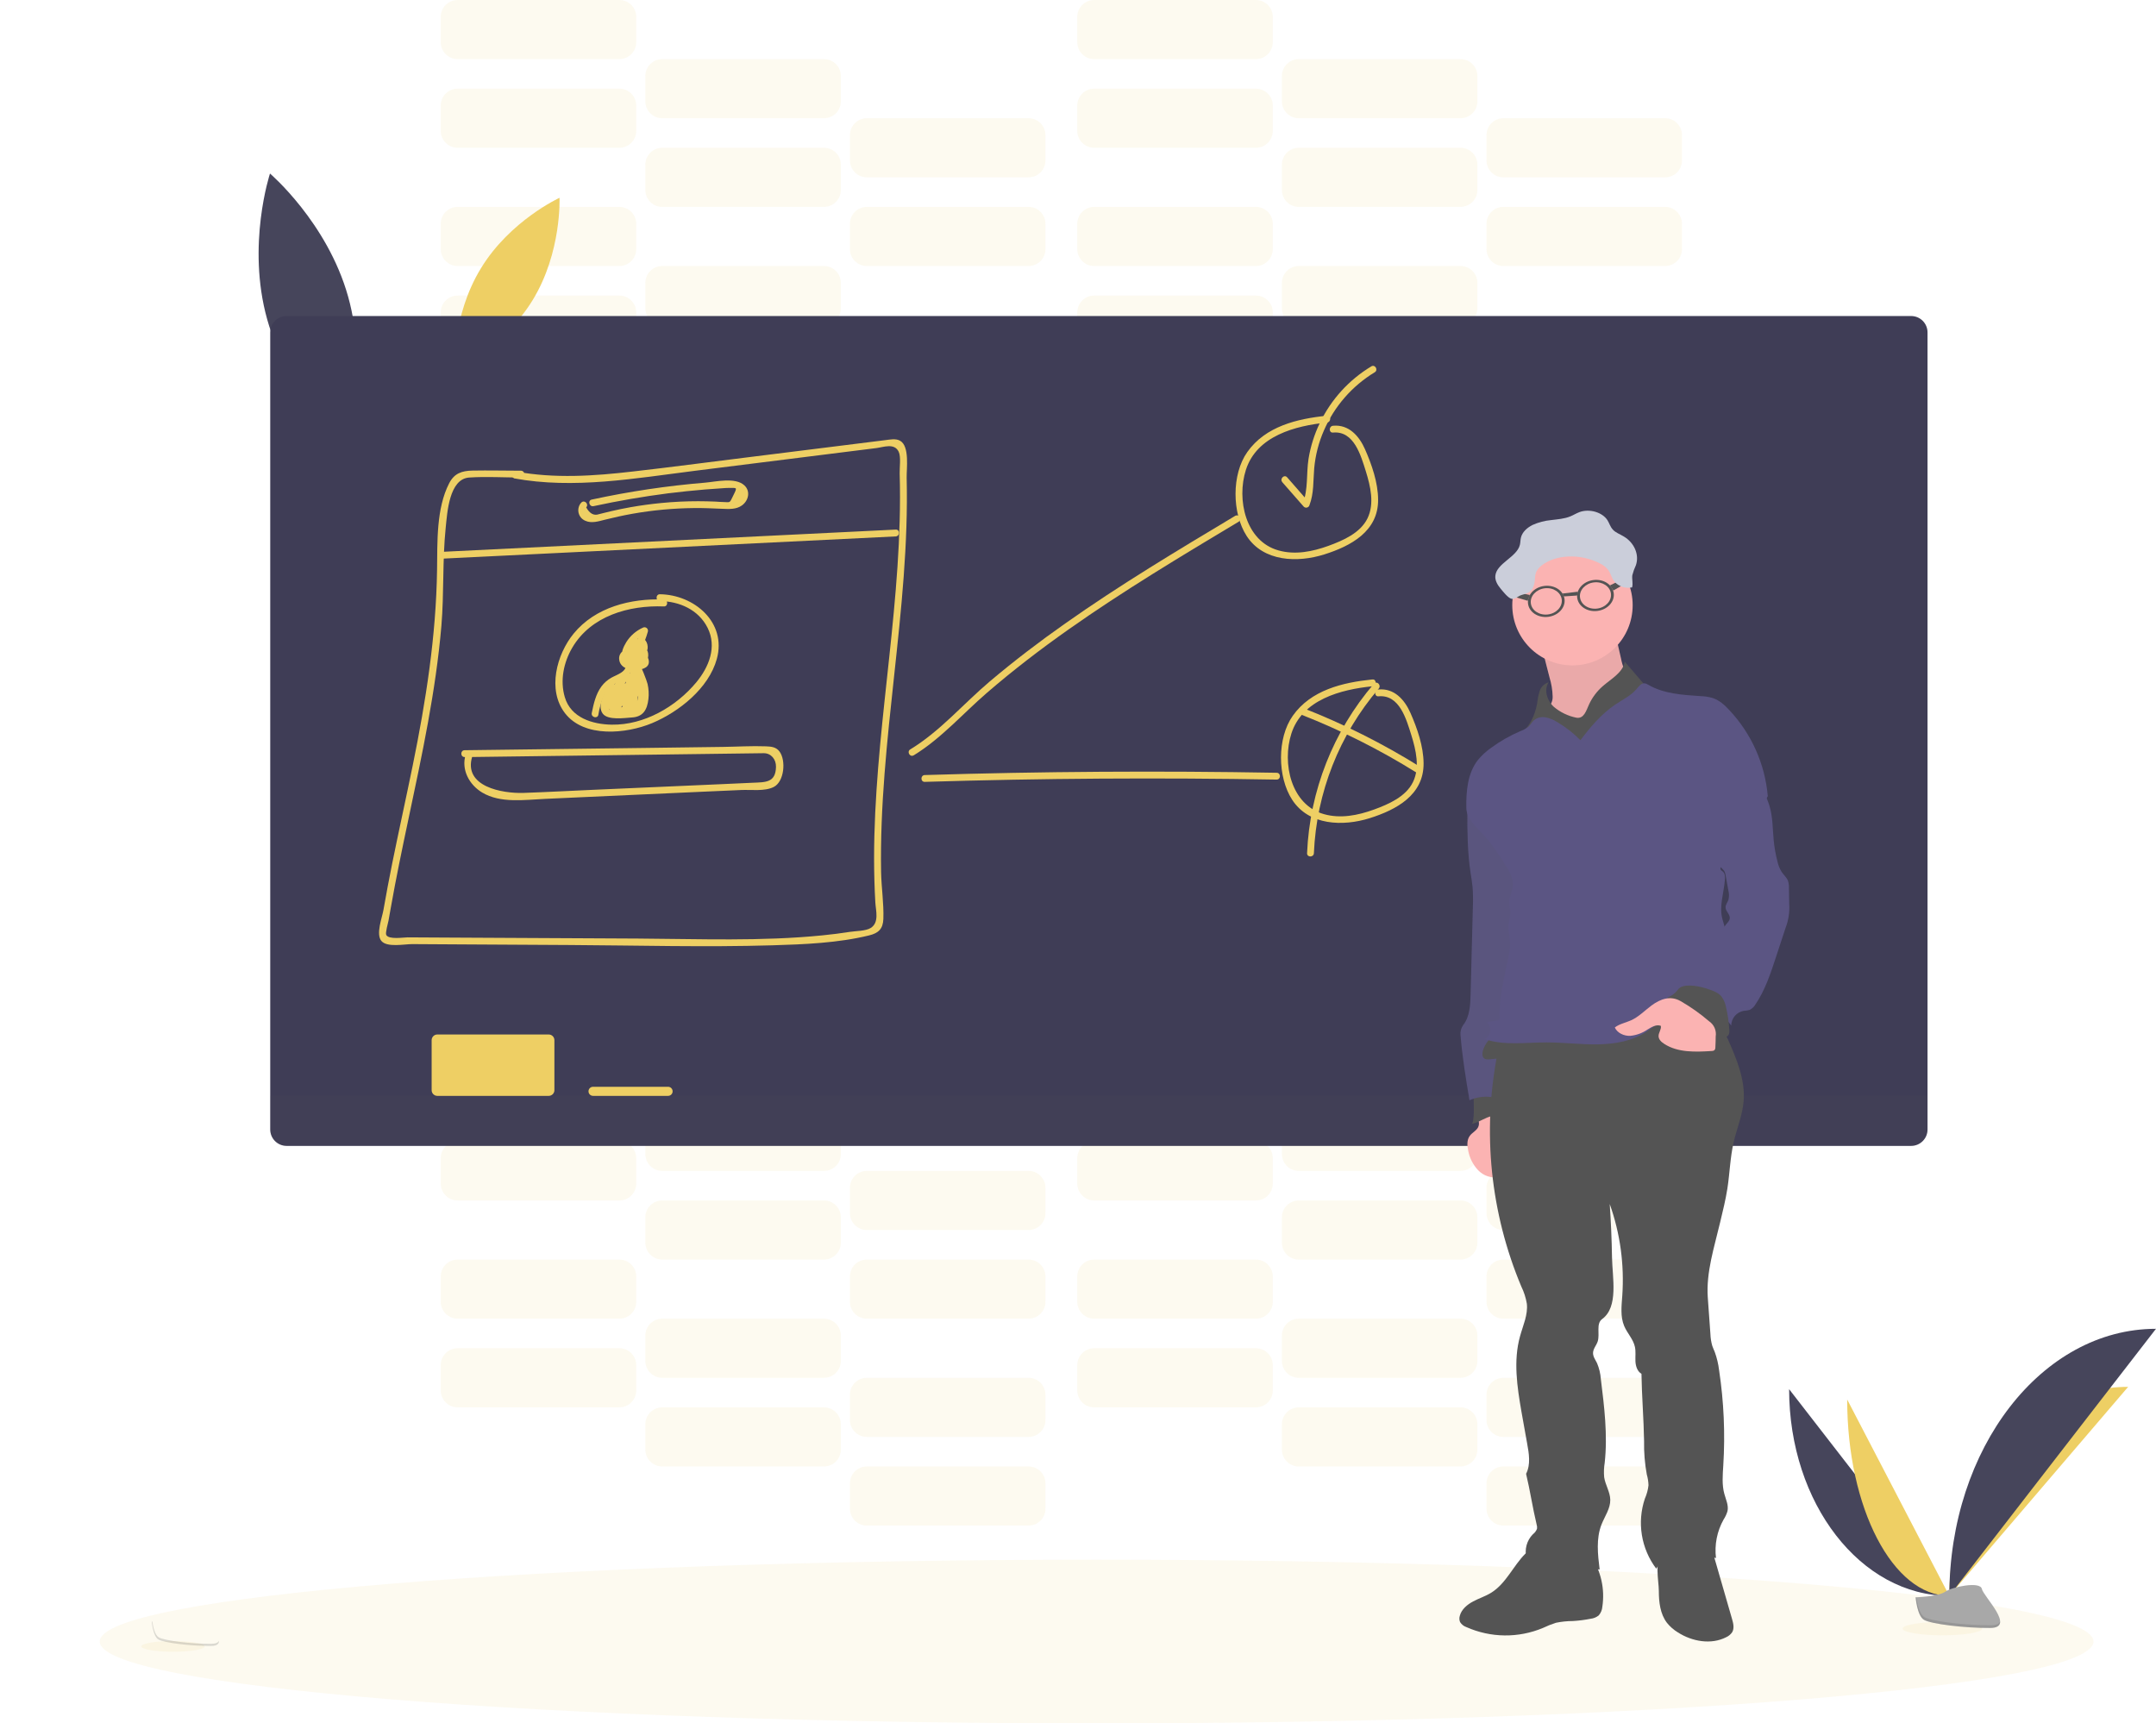 <svg width="643" height="514" viewBox="0 0 643 514" fill="none" xmlns="http://www.w3.org/2000/svg">
<path opacity="0.1" d="M184.716 88.153H136.482C133.7 88.153 131.445 90.409 131.445 93.191V100.745C131.445 103.528 133.7 105.784 136.482 105.784H184.716C187.498 105.784 189.753 103.528 189.753 100.745V93.191C189.753 90.409 187.498 88.153 184.716 88.153Z" fill="#EECF64"/>
<path opacity="0.1" d="M245.736 105.784H197.503C194.721 105.784 192.465 108.039 192.465 110.822V118.376C192.465 121.159 194.721 123.414 197.503 123.414H245.736C248.518 123.414 250.774 121.159 250.774 118.376V110.822C250.774 108.039 248.518 105.784 245.736 105.784Z" fill="#EECF64"/>
<path opacity="0.1" d="M306.757 123.414H258.523C255.741 123.414 253.486 125.67 253.486 128.453V136.007C253.486 138.789 255.741 141.045 258.523 141.045H306.757C309.539 141.045 311.794 138.789 311.794 136.007V128.453C311.794 125.67 309.539 123.414 306.757 123.414Z" fill="#EECF64"/>
<path opacity="0.1" d="M184.716 61.707H136.482C133.7 61.707 131.445 63.963 131.445 66.745V74.299C131.445 77.082 133.7 79.338 136.482 79.338H184.716C187.498 79.338 189.753 77.082 189.753 74.299V66.745C189.753 63.963 187.498 61.707 184.716 61.707Z" fill="#EECF64"/>
<path opacity="0.1" d="M245.736 79.338H197.503C194.721 79.338 192.465 81.594 192.465 84.376V91.93C192.465 94.713 194.721 96.968 197.503 96.968H245.736C248.518 96.968 250.774 94.713 250.774 91.93V84.376C250.774 81.594 248.518 79.338 245.736 79.338Z" fill="#EECF64"/>
<path opacity="0.1" d="M306.757 96.968H258.523C255.741 96.968 253.486 99.224 253.486 102.007V109.561C253.486 112.343 255.741 114.599 258.523 114.599H306.757C309.539 114.599 311.794 112.343 311.794 109.561V102.007C311.794 99.224 309.539 96.968 306.757 96.968Z" fill="#EECF64"/>
<path opacity="0.1" d="M374.557 88.153H326.324C323.542 88.153 321.286 90.409 321.286 93.191V100.745C321.286 103.528 323.542 105.784 326.324 105.784H374.557C377.339 105.784 379.595 103.528 379.595 100.745V93.191C379.595 90.409 377.339 88.153 374.557 88.153Z" fill="#EECF64"/>
<path opacity="0.1" d="M435.578 105.784H387.344C384.562 105.784 382.307 108.039 382.307 110.822V118.376C382.307 121.159 384.562 123.414 387.344 123.414H435.578C438.36 123.414 440.615 121.159 440.615 118.376V110.822C440.615 108.039 438.36 105.784 435.578 105.784Z" fill="#EECF64"/>
<path opacity="0.1" d="M496.598 123.414H448.365C445.583 123.414 443.327 125.67 443.327 128.453V136.007C443.327 138.789 445.583 141.045 448.365 141.045H496.598C499.38 141.045 501.636 138.789 501.636 136.007V128.453C501.636 125.67 499.38 123.414 496.598 123.414Z" fill="#EECF64"/>
<path opacity="0.1" d="M374.557 61.707H326.324C323.542 61.707 321.286 63.963 321.286 66.745V74.299C321.286 77.082 323.542 79.338 326.324 79.338H374.557C377.339 79.338 379.595 77.082 379.595 74.299V66.745C379.595 63.963 377.339 61.707 374.557 61.707Z" fill="#EECF64"/>
<path opacity="0.1" d="M435.578 79.338H387.344C384.562 79.338 382.307 81.594 382.307 84.376V91.93C382.307 94.713 384.562 96.968 387.344 96.968H435.578C438.36 96.968 440.615 94.713 440.615 91.93V84.376C440.615 81.594 438.36 79.338 435.578 79.338Z" fill="#EECF64"/>
<path opacity="0.1" d="M496.598 96.968H448.365C445.583 96.968 443.327 99.224 443.327 102.007V109.561C443.327 112.343 445.583 114.599 448.365 114.599H496.598C499.38 114.599 501.636 112.343 501.636 109.561V102.007C501.636 99.224 499.38 96.968 496.598 96.968Z" fill="#EECF64"/>
<path opacity="0.1" d="M184.716 26.446H136.482C133.7 26.446 131.445 28.702 131.445 31.484V39.038C131.445 41.821 133.7 44.077 136.482 44.077H184.716C187.498 44.077 189.753 41.821 189.753 39.038V31.484C189.753 28.702 187.498 26.446 184.716 26.446Z" fill="#EECF64"/>
<path opacity="0.1" d="M245.736 44.077H197.503C194.721 44.077 192.465 46.332 192.465 49.115V56.669C192.465 59.451 194.721 61.707 197.503 61.707H245.736C248.518 61.707 250.774 59.451 250.774 56.669V49.115C250.774 46.332 248.518 44.077 245.736 44.077Z" fill="#EECF64"/>
<path opacity="0.1" d="M306.757 61.707H258.523C255.741 61.707 253.486 63.963 253.486 66.745V74.299C253.486 77.082 255.741 79.338 258.523 79.338H306.757C309.539 79.338 311.794 77.082 311.794 74.299V66.745C311.794 63.963 309.539 61.707 306.757 61.707Z" fill="#EECF64"/>
<path opacity="0.1" d="M184.716 0H136.482C133.7 0 131.445 2.256 131.445 5.038V12.592C131.445 15.375 133.7 17.631 136.482 17.631H184.716C187.498 17.631 189.753 15.375 189.753 12.592V5.038C189.753 2.256 187.498 0 184.716 0Z" fill="#EECF64"/>
<path opacity="0.1" d="M245.736 17.631H197.503C194.721 17.631 192.465 19.886 192.465 22.669V30.223C192.465 33.005 194.721 35.261 197.503 35.261H245.736C248.518 35.261 250.774 33.005 250.774 30.223V22.669C250.774 19.886 248.518 17.631 245.736 17.631Z" fill="#EECF64"/>
<path opacity="0.1" d="M306.757 35.261H258.523C255.741 35.261 253.486 37.517 253.486 40.3V47.853C253.486 50.636 255.741 52.892 258.523 52.892H306.757C309.539 52.892 311.794 50.636 311.794 47.853V40.3C311.794 37.517 309.539 35.261 306.757 35.261Z" fill="#EECF64"/>
<path opacity="0.1" d="M374.557 26.446H326.324C323.542 26.446 321.286 28.702 321.286 31.484V39.038C321.286 41.821 323.542 44.077 326.324 44.077H374.557C377.339 44.077 379.595 41.821 379.595 39.038V31.484C379.595 28.702 377.339 26.446 374.557 26.446Z" fill="#EECF64"/>
<path opacity="0.1" d="M435.578 44.077H387.344C384.562 44.077 382.307 46.332 382.307 49.115V56.669C382.307 59.451 384.562 61.707 387.344 61.707H435.578C438.36 61.707 440.615 59.451 440.615 56.669V49.115C440.615 46.332 438.36 44.077 435.578 44.077Z" fill="#EECF64"/>
<path opacity="0.1" d="M496.598 61.707H448.365C445.583 61.707 443.327 63.963 443.327 66.745V74.299C443.327 77.082 445.583 79.338 448.365 79.338H496.598C499.38 79.338 501.636 77.082 501.636 74.299V66.745C501.636 63.963 499.38 61.707 496.598 61.707Z" fill="#EECF64"/>
<path opacity="0.1" d="M374.557 0H326.324C323.542 0 321.286 2.256 321.286 5.038V12.592C321.286 15.375 323.542 17.631 326.324 17.631H374.557C377.339 17.631 379.595 15.375 379.595 12.592V5.038C379.595 2.256 377.339 0 374.557 0Z" fill="#EECF64"/>
<path opacity="0.1" d="M435.578 17.631H387.344C384.562 17.631 382.307 19.886 382.307 22.669V30.223C382.307 33.005 384.562 35.261 387.344 35.261H435.578C438.36 35.261 440.615 33.005 440.615 30.223V22.669C440.615 19.886 438.36 17.631 435.578 17.631Z" fill="#EECF64"/>
<path opacity="0.1" d="M496.598 35.261H448.365C445.583 35.261 443.327 37.517 443.327 40.3V47.853C443.327 50.636 445.583 52.892 448.365 52.892H496.598C499.38 52.892 501.636 50.636 501.636 47.853V40.3C501.636 37.517 499.38 35.261 496.598 35.261Z" fill="#EECF64"/>
<path opacity="0.1" d="M184.716 402.113H136.482C133.7 402.113 131.445 404.369 131.445 407.152V414.706C131.445 417.488 133.7 419.744 136.482 419.744H184.716C187.498 419.744 189.753 417.488 189.753 414.706V407.152C189.753 404.369 187.498 402.113 184.716 402.113Z" fill="#EECF64"/>
<path opacity="0.1" d="M245.736 419.744H197.503C194.721 419.744 192.465 422 192.465 424.782V432.336C192.465 435.119 194.721 437.375 197.503 437.375H245.736C248.518 437.375 250.774 435.119 250.774 432.336V424.782C250.774 422 248.518 419.744 245.736 419.744Z" fill="#EECF64"/>
<path opacity="0.1" d="M306.757 437.375H258.523C255.741 437.375 253.486 439.63 253.486 442.413V449.967C253.486 452.75 255.741 455.005 258.523 455.005H306.757C309.539 455.005 311.794 452.75 311.794 449.967V442.413C311.794 439.63 309.539 437.375 306.757 437.375Z" fill="#EECF64"/>
<path opacity="0.1" d="M184.716 375.668H136.482C133.7 375.668 131.445 377.923 131.445 380.706V388.26C131.445 391.042 133.7 393.298 136.482 393.298H184.716C187.498 393.298 189.753 391.042 189.753 388.26V380.706C189.753 377.923 187.498 375.668 184.716 375.668Z" fill="#EECF64"/>
<path opacity="0.1" d="M245.736 393.298H197.503C194.721 393.298 192.465 395.554 192.465 398.336V405.89C192.465 408.673 194.721 410.929 197.503 410.929H245.736C248.518 410.929 250.774 408.673 250.774 405.89V398.336C250.774 395.554 248.518 393.298 245.736 393.298Z" fill="#EECF64"/>
<path opacity="0.1" d="M306.757 410.929H258.523C255.741 410.929 253.486 413.184 253.486 415.967V423.521C253.486 426.304 255.741 428.559 258.523 428.559H306.757C309.539 428.559 311.794 426.304 311.794 423.521V415.967C311.794 413.184 309.539 410.929 306.757 410.929Z" fill="#EECF64"/>
<path opacity="0.1" d="M374.557 402.113H326.324C323.542 402.113 321.286 404.369 321.286 407.152V414.706C321.286 417.488 323.542 419.744 326.324 419.744H374.557C377.339 419.744 379.595 417.488 379.595 414.706V407.152C379.595 404.369 377.339 402.113 374.557 402.113Z" fill="#EECF64"/>
<path opacity="0.1" d="M435.578 419.744H387.344C384.562 419.744 382.307 422 382.307 424.782V432.336C382.307 435.119 384.562 437.375 387.344 437.375H435.578C438.36 437.375 440.615 435.119 440.615 432.336V424.782C440.615 422 438.36 419.744 435.578 419.744Z" fill="#EECF64"/>
<path opacity="0.1" d="M496.598 437.375H448.365C445.583 437.375 443.327 439.63 443.327 442.413V449.967C443.327 452.75 445.583 455.005 448.365 455.005H496.598C499.38 455.005 501.636 452.75 501.636 449.967V442.413C501.636 439.63 499.38 437.375 496.598 437.375Z" fill="#EECF64"/>
<path opacity="0.1" d="M374.557 375.668H326.324C323.542 375.668 321.286 377.923 321.286 380.706V388.26C321.286 391.042 323.542 393.298 326.324 393.298H374.557C377.339 393.298 379.595 391.042 379.595 388.26V380.706C379.595 377.923 377.339 375.668 374.557 375.668Z" fill="#EECF64"/>
<path opacity="0.1" d="M435.578 393.298H387.344C384.562 393.298 382.307 395.554 382.307 398.336V405.89C382.307 408.673 384.562 410.929 387.344 410.929H435.578C438.36 410.929 440.615 408.673 440.615 405.89V398.336C440.615 395.554 438.36 393.298 435.578 393.298Z" fill="#EECF64"/>
<path opacity="0.1" d="M496.598 410.929H448.365C445.583 410.929 443.327 413.184 443.327 415.967V423.521C443.327 426.304 445.583 428.559 448.365 428.559H496.598C499.38 428.559 501.636 426.304 501.636 423.521V415.967C501.636 413.184 499.38 410.929 496.598 410.929Z" fill="#EECF64"/>
<path opacity="0.1" d="M184.716 340.406H136.482C133.7 340.406 131.445 342.662 131.445 345.445V352.999C131.445 355.781 133.7 358.037 136.482 358.037H184.716C187.498 358.037 189.753 355.781 189.753 352.999V345.445C189.753 342.662 187.498 340.406 184.716 340.406Z" fill="#EECF64"/>
<path opacity="0.1" d="M245.736 358.037H197.503C194.721 358.037 192.465 360.293 192.465 363.075V370.629C192.465 373.412 194.721 375.668 197.503 375.668H245.736C248.518 375.668 250.774 373.412 250.774 370.629V363.075C250.774 360.293 248.518 358.037 245.736 358.037Z" fill="#EECF64"/>
<path opacity="0.1" d="M306.757 375.668H258.523C255.741 375.668 253.486 377.923 253.486 380.706V388.26C253.486 391.042 255.741 393.298 258.523 393.298H306.757C309.539 393.298 311.794 391.042 311.794 388.26V380.706C311.794 377.923 309.539 375.668 306.757 375.668Z" fill="#EECF64"/>
<path opacity="0.1" d="M184.716 313.96H136.482C133.7 313.96 131.445 316.216 131.445 318.999V326.553C131.445 329.335 133.7 331.591 136.482 331.591H184.716C187.498 331.591 189.753 329.335 189.753 326.553V318.999C189.753 316.216 187.498 313.96 184.716 313.96Z" fill="#EECF64"/>
<path opacity="0.1" d="M245.736 331.591H197.503C194.721 331.591 192.465 333.847 192.465 336.629V344.183C192.465 346.966 194.721 349.222 197.503 349.222H245.736C248.518 349.222 250.774 346.966 250.774 344.183V336.629C250.774 333.847 248.518 331.591 245.736 331.591Z" fill="#EECF64"/>
<path opacity="0.1" d="M306.757 349.222H258.523C255.741 349.222 253.486 351.477 253.486 354.26V361.814C253.486 364.597 255.741 366.852 258.523 366.852H306.757C309.539 366.852 311.794 364.597 311.794 361.814V354.26C311.794 351.477 309.539 349.222 306.757 349.222Z" fill="#EECF64"/>
<path opacity="0.1" d="M374.557 340.406H326.324C323.542 340.406 321.286 342.662 321.286 345.445V352.999C321.286 355.781 323.542 358.037 326.324 358.037H374.557C377.339 358.037 379.595 355.781 379.595 352.999V345.445C379.595 342.662 377.339 340.406 374.557 340.406Z" fill="#EECF64"/>
<path opacity="0.1" d="M435.578 358.037H387.344C384.562 358.037 382.307 360.293 382.307 363.075V370.629C382.307 373.412 384.562 375.668 387.344 375.668H435.578C438.36 375.668 440.615 373.412 440.615 370.629V363.075C440.615 360.293 438.36 358.037 435.578 358.037Z" fill="#EECF64"/>
<path opacity="0.1" d="M496.598 375.668H448.365C445.583 375.668 443.327 377.923 443.327 380.706V388.26C443.327 391.042 445.583 393.298 448.365 393.298H496.598C499.38 393.298 501.636 391.042 501.636 388.26V380.706C501.636 377.923 499.38 375.668 496.598 375.668Z" fill="#EECF64"/>
<path opacity="0.1" d="M374.557 313.96H326.324C323.542 313.96 321.286 316.216 321.286 318.999V326.553C321.286 329.335 323.542 331.591 326.324 331.591H374.557C377.339 331.591 379.595 329.335 379.595 326.553V318.999C379.595 316.216 377.339 313.96 374.557 313.96Z" fill="#EECF64"/>
<path opacity="0.1" d="M435.578 331.591H387.344C384.562 331.591 382.307 333.847 382.307 336.629V344.183C382.307 346.966 384.562 349.222 387.344 349.222H435.578C438.36 349.222 440.615 346.966 440.615 344.183V336.629C440.615 333.847 438.36 331.591 435.578 331.591Z" fill="#EECF64"/>
<path opacity="0.1" d="M496.598 349.222H448.365C445.583 349.222 443.327 351.477 443.327 354.26V361.814C443.327 364.597 445.583 366.852 448.365 366.852H496.598C499.38 366.852 501.636 364.597 501.636 361.814V354.26C501.636 351.477 499.38 349.222 496.598 349.222Z" fill="#EECF64"/>
<path opacity="0.1" d="M327.049 514C491.247 514 624.355 503.071 624.355 489.588C624.355 476.106 491.247 465.177 327.049 465.177C162.852 465.177 29.744 476.106 29.744 489.588C29.744 503.071 162.852 514 327.049 514Z" fill="#EECF64"/>
<path d="M143.432 80.016C152.104 65.776 166.871 58.995 166.871 58.995C166.871 58.995 167.549 75.228 158.904 89.428C150.259 103.627 135.459 110.402 135.459 110.402C135.459 110.402 134.753 94.175 143.432 80.016Z" fill="#EECF64"/>
<path d="M79.686 95.253C85.89 117.399 102.989 131.979 102.989 131.979C102.989 131.979 110.033 110.639 103.83 88.485C97.626 66.332 80.52 51.759 80.52 51.759C80.52 51.759 73.475 73.099 79.686 95.253Z" fill="#46455B"/>
<path d="M569.972 94.256H85.483C82.783 94.256 80.594 96.445 80.594 99.145V336.873C80.594 339.574 82.783 341.762 85.483 341.762H569.972C572.672 341.762 574.86 339.574 574.86 336.873V99.145C574.86 96.445 572.672 94.256 569.972 94.256Z" fill="#3F3D56"/>
<path opacity="0.1" d="M80.594 326.844H574.86V336.873C574.86 338.17 574.345 339.414 573.429 340.331C572.512 341.247 571.268 341.763 569.972 341.763H85.483C84.186 341.763 82.943 341.247 82.026 340.331C81.109 339.414 80.594 338.17 80.594 336.873V326.844Z" fill="#545454"/>
<path d="M163.65 308.536H130.428C129.492 308.536 128.733 309.295 128.733 310.231V325.149C128.733 326.085 129.492 326.844 130.428 326.844H163.65C164.586 326.844 165.345 326.085 165.345 325.149V310.231C165.345 309.295 164.586 308.536 163.65 308.536Z" fill="#EECF64"/>
<path d="M199.245 324.132H176.871C176.122 324.132 175.515 324.739 175.515 325.488C175.515 326.237 176.122 326.844 176.871 326.844H199.245C199.994 326.844 200.601 326.237 200.601 325.488C200.601 324.739 199.994 324.132 199.245 324.132Z" fill="#EECF64"/>
<path d="M153.243 142.659C171.135 145.961 189.387 142.659 207.205 140.421L261.357 133.64C263.547 133.362 266.734 132.053 268.022 134.732C268.748 136.23 268.259 139.478 268.314 141.201C268.456 145.948 268.443 150.694 268.314 155.441C268.07 164.514 267.405 173.567 266.558 182.599C264.91 200.277 262.578 217.86 261.412 235.606C260.815 244.638 260.517 253.698 260.781 262.73C260.842 264.886 260.93 267.043 261.059 269.192C261.201 271.6 262.279 275.173 259.656 276.78C258.157 277.702 255.208 277.655 253.493 277.926C250.781 278.353 248.068 278.692 245.302 278.97C227.071 280.795 208.602 280.035 190.302 279.927L135.045 279.642L121.566 279.567C120.346 279.567 115.946 280.3 115.193 278.848C114.874 278.231 115.722 275.343 115.871 274.57C116.079 273.295 116.305 272.022 116.549 270.752C118.122 261.835 119.98 252.972 121.851 244.116C125.872 225.129 129.987 206.048 131.641 186.654C132.462 176.923 131.919 167.104 132.923 157.394C133.391 152.884 133.947 142.821 139.947 142.421C145.032 142.082 150.266 142.421 155.365 142.421C155.635 142.421 155.893 142.314 156.084 142.124C156.275 141.933 156.382 141.674 156.382 141.404C156.382 141.135 156.275 140.876 156.084 140.685C155.893 140.494 155.635 140.387 155.365 140.387C150.551 140.387 145.73 140.258 140.917 140.353C137.716 140.414 135.492 141.174 133.967 144.117C130.068 151.671 130.468 161.747 130.346 169.993C130.055 189.732 127.024 209.052 123.078 228.357C121.092 238.074 118.949 247.757 116.976 257.481C116.047 262.126 115.159 266.785 114.346 271.457C113.966 273.681 112.047 278.584 113.735 280.625C115.424 282.666 120.617 281.568 122.943 281.581L139.12 281.676L170.118 281.852C190.147 281.968 210.243 282.53 230.264 281.941C239.824 281.656 249.926 281.262 259.235 278.977C262.008 278.299 263.344 277.024 263.452 274.068C263.615 269.484 262.869 264.757 262.774 260.153C262.096 220.756 271.351 181.907 270.402 142.496C270.341 139.818 271.351 133.064 268.422 131.443C267.107 130.711 265.398 131.111 264.015 131.273C261.371 131.579 258.734 131.952 256.089 132.263L221.748 136.549C210.771 137.905 199.801 139.37 188.804 140.618C177.163 141.974 165.406 142.781 153.805 140.618C152.524 140.38 151.975 142.34 153.263 142.577L153.243 142.659Z" fill="#EECF64"/>
<path d="M131.655 166.63L267.134 159.984C268.443 159.916 268.45 157.882 267.134 157.95L131.655 164.595C130.353 164.656 130.347 166.691 131.655 166.63Z" fill="#EECF64"/>
<path d="M173.393 149.86C173.014 150.262 172.739 150.75 172.592 151.282C172.444 151.814 172.429 152.374 172.547 152.913C172.666 153.453 172.914 153.955 173.27 154.377C173.627 154.798 174.081 155.126 174.593 155.332C176.417 156.167 178.56 155.468 180.37 155.014C183.082 154.336 185.794 153.732 188.58 153.237C194.645 152.163 200.789 151.592 206.948 151.528C209.755 151.494 212.541 151.623 215.348 151.745C217.382 151.827 219.572 151.989 221.294 150.728C223.26 149.291 223.898 146.483 221.972 144.734C219.26 142.259 213.416 143.696 210.283 143.954C198.917 144.898 187.625 146.584 176.478 148.999C175.203 149.27 175.739 151.237 177.02 150.959C184.375 149.372 191.785 148.097 199.252 147.134C202.923 146.682 206.6 146.3 210.283 145.988C212.019 145.846 213.755 145.717 215.491 145.615C216.169 145.575 216.887 145.5 217.579 145.52C219.728 145.568 219.979 145.181 218.691 147.778C217.545 150.077 217.911 149.813 215.924 149.738C215.084 149.738 214.243 149.643 213.402 149.603C211.68 149.53 209.958 149.492 208.236 149.487C204.57 149.487 200.913 149.664 197.266 150.016C194.174 150.315 191.089 150.735 188.031 151.277C186.119 151.616 184.221 152.01 182.329 152.444C181.495 152.64 180.655 152.844 179.821 153.054C179.421 153.163 179.014 153.257 178.614 153.359C177.131 153.875 175.868 153.196 174.824 151.325C175.732 150.382 174.302 148.938 173.386 149.887L173.393 149.86Z" fill="#EECF64"/>
<path d="M197.95 178.801C188.14 178.422 177.543 181.073 171.081 188.973C166.023 195.15 163.142 205.749 168.498 212.706C174.254 220.166 186.879 218.85 194.493 215.67C202.547 212.279 211.361 205.288 213.782 196.541C216.799 185.616 207.002 177.357 196.798 177.235C195.489 177.235 195.489 179.269 196.798 179.269C202.615 179.337 208.324 181.833 211.036 187.251C213.877 192.96 211.429 198.955 207.646 203.525C201.585 210.801 192.106 216.287 182.451 216.131C176.654 216.043 170.247 214.056 168.45 207.939C166.972 202.983 168.098 197.564 170.674 193.17C176.248 183.677 187.591 180.463 197.991 180.87C199.3 180.917 199.3 178.883 197.991 178.835L197.95 178.801Z" fill="#EECF64"/>
<path d="M188.208 193.869C187.789 193.714 187.339 193.667 186.897 193.733C186.456 193.799 186.039 193.976 185.684 194.247C185.33 194.517 185.049 194.873 184.869 195.282C184.689 195.69 184.616 196.137 184.655 196.581C184.858 199.226 187.774 199.972 189.964 199.816C191.855 199.653 194.066 198.955 193.401 196.588C193.279 196.169 193.068 195.782 192.782 195.452C192.497 195.122 192.144 194.857 191.747 194.676C191.14 194.435 190.482 194.353 189.835 194.438C189.584 194.438 187.285 195.279 188.262 194.269L186.662 194.059C186.839 194.234 186.975 194.447 187.06 194.681C187.144 194.916 187.175 195.167 187.15 195.415C187.153 195.592 187.202 195.766 187.292 195.918C187.382 196.071 187.511 196.197 187.664 196.286C187.818 196.374 187.992 196.42 188.169 196.421C188.346 196.422 188.521 196.377 188.675 196.29C188.908 196.192 189.163 196.162 189.412 196.201C189.661 196.241 189.894 196.349 190.085 196.514C190.276 196.679 190.417 196.894 190.493 197.135C190.568 197.375 190.575 197.632 190.513 197.876C190.458 198.111 190.488 198.358 190.598 198.573C190.707 198.788 190.889 198.957 191.111 199.051C191.333 199.145 191.581 199.158 191.811 199.087C192.042 199.016 192.24 198.866 192.37 198.663C193.048 197.442 193.869 195.015 192.852 193.74C192.174 192.879 190.865 193.137 190.052 193.638C189.55 193.994 189.082 194.396 188.655 194.839C187.835 195.564 187.299 195.903 187.604 194.513C188.113 191.984 190.526 189.97 192.73 188.959L191.238 187.813C190.456 190.753 189.058 193.492 187.136 195.849L188.872 196.568C188.823 195.637 189.062 194.713 189.557 193.923C190.052 193.133 190.779 192.515 191.638 192.153H190.642L191.17 193.021C190.974 194.303 192.933 194.852 193.13 193.557C193.388 191.882 192.33 189.705 190.37 190.526C188.031 191.502 186.818 194.181 186.865 196.568C186.865 197.381 188.018 198.012 188.608 197.293C190.764 194.673 192.338 191.624 193.225 188.349C193.272 188.155 193.262 187.951 193.195 187.762C193.128 187.574 193.008 187.409 192.849 187.287C192.69 187.166 192.5 187.093 192.3 187.078C192.101 187.063 191.902 187.107 191.726 187.203C189.695 188.121 187.979 189.616 186.79 191.502C185.963 192.859 184.926 194.974 185.767 196.534C185.905 196.783 186.09 197.003 186.314 197.18C186.537 197.357 186.793 197.489 187.067 197.566C187.342 197.644 187.629 197.666 187.912 197.632C188.195 197.598 188.468 197.508 188.716 197.368C189.343 196.996 189.916 196.54 190.418 196.012C190.669 195.788 190.947 195.401 191.279 195.334C191.577 195.13 191.564 195.245 191.231 195.693C191.227 196.396 191.022 197.083 190.642 197.673L192.499 198.453C192.667 197.82 192.647 197.152 192.443 196.529C192.239 195.907 191.859 195.357 191.349 194.946C190.839 194.535 190.221 194.281 189.57 194.214C188.919 194.146 188.262 194.269 187.679 194.567L189.211 195.449C189.243 194.586 188.972 193.739 188.445 193.055C188.365 192.923 188.256 192.811 188.127 192.727C187.998 192.642 187.851 192.588 187.699 192.568C187.546 192.548 187.39 192.562 187.244 192.61C187.097 192.658 186.963 192.738 186.852 192.845C185.821 193.923 185.624 195.788 186.919 196.785C187.889 197.524 188.363 196.785 189.428 196.615C193.042 196.147 190.933 197.775 189.658 197.829C189.088 197.89 188.512 197.849 187.957 197.707C186.542 197.228 186.454 196.611 187.692 195.856C188.906 196.351 189.428 194.384 188.235 193.896L188.208 193.869Z" fill="#EECF64"/>
<path d="M186.573 197.585C187.407 200.297 183.963 201.192 182.329 202.128C181.182 202.771 180.183 203.647 179.393 204.698C177.685 206.99 177.047 209.906 176.485 212.652C176.227 213.934 178.187 214.476 178.451 213.195C178.761 211.177 179.338 209.209 180.166 207.343C181.387 204.915 183.136 204.101 185.414 202.854C187.692 201.606 189.34 199.673 188.533 197.042C188.153 195.795 186.187 196.33 186.573 197.585Z" fill="#EECF64"/>
<path d="M189.964 196.222C189.479 196.289 189.036 196.535 188.722 196.911C188.409 197.287 188.247 197.767 188.269 198.256C188.269 199.063 188.804 199.578 189.17 200.223C190.039 201.541 190.702 202.983 191.137 204.501C191.462 205.959 191.781 208.57 191.021 209.926C189.618 212.442 187.082 211.961 184.919 211.961C182.885 211.961 181.312 212.639 181.38 209.804C181.421 208.211 182.533 206.597 183.414 205.342L181.556 205.098C181.948 207.169 182.155 209.27 182.173 211.377C182.173 212.32 183.617 212.842 184.065 211.886C185.155 209.593 186.02 207.199 186.648 204.739L184.648 204.468L185.001 209.621C185.006 209.841 185.083 210.053 185.219 210.226C185.355 210.399 185.543 210.524 185.755 210.582C185.967 210.64 186.192 210.628 186.397 210.547C186.602 210.467 186.776 210.323 186.892 210.136C187.13 209.874 187.304 209.561 187.401 209.221C187.469 208.902 186.845 206.753 186.594 207.519L188.587 207.79L188.73 202.894L186.696 203.166C187.126 204.546 187.255 206.003 187.075 207.438C186.946 208.57 188.852 208.828 189.109 207.709L190.384 201.131L188.526 201.369C188.968 202.278 189.089 203.31 188.872 204.298C188.723 205.6 190.757 205.586 190.906 204.298C191.079 202.948 190.862 201.576 190.282 200.345C190.179 200.175 190.029 200.039 189.85 199.953C189.671 199.867 189.471 199.835 189.274 199.861C189.077 199.887 188.892 199.969 188.741 200.099C188.59 200.228 188.48 200.398 188.425 200.589L187.143 207.166L189.143 207.438C189.347 205.821 189.192 204.18 188.689 202.63C188.621 202.396 188.472 202.195 188.268 202.062C188.064 201.929 187.82 201.874 187.579 201.906C187.338 201.938 187.116 202.055 186.954 202.236C186.792 202.418 186.7 202.651 186.696 202.894L186.553 207.79C186.553 208.977 188.201 209.146 188.553 208.061L188.662 207.729C188.709 207.556 188.71 207.374 188.664 207.2C188.619 207.026 188.53 206.867 188.404 206.739C186.296 204.447 185.868 208.095 185.136 209.106L187.035 209.621L186.682 204.468C186.607 203.369 184.98 203.03 184.682 204.196C184.109 206.49 183.314 208.722 182.309 210.862L184.207 211.377C184.185 209.088 183.959 206.805 183.529 204.556C183.353 203.62 182.126 203.661 181.672 204.312C180.316 206.264 177.97 210.53 179.78 212.869C181.36 214.904 186.329 214.117 188.452 213.988C191.801 213.798 193.015 211.676 193.381 208.516C193.555 207.003 193.47 205.471 193.13 203.986C192.947 203.186 191.096 198.114 190.54 198.215C191.828 197.978 191.279 196.012 189.997 196.249L189.964 196.222Z" fill="#EECF64"/>
<path d="M186.024 200.792L180.472 208.123L182.228 209.146L186.296 203.261L184.438 202.474L182.411 210.211C182.356 210.446 182.386 210.693 182.495 210.908C182.605 211.123 182.787 211.292 183.009 211.386C183.231 211.48 183.479 211.493 183.709 211.422C183.94 211.351 184.138 211.2 184.268 210.998C185.191 209.469 186.227 208.011 187.367 206.638L185.672 205.647C185.217 207.399 184.339 209.013 183.116 210.347L184.818 211.337C184.922 210.4 185.171 209.485 185.557 208.624C186.079 207.451 184.424 206.414 183.801 207.594C183.227 208.668 182.572 209.698 181.841 210.672L183.699 210.916L184.112 208.984L182.255 208.74L182.553 210.435C182.602 210.605 182.694 210.76 182.821 210.884C182.948 211.008 183.105 211.097 183.277 211.143C183.448 211.188 183.629 211.187 183.8 211.142C183.972 211.096 184.128 211.007 184.255 210.882C185.974 209.103 187.353 207.023 188.323 204.746H186.574C187.033 205.594 187.356 206.509 187.53 207.458C187.774 208.679 189.394 208.224 189.523 207.187C189.814 204.915 189.964 202.628 189.97 200.338H187.936V204.603C187.936 205.709 189.747 206.034 189.936 204.874C190.071 203.846 190.41 202.854 190.933 201.959H189.15C189.58 202.652 189.814 203.449 189.828 204.264C189.828 204.534 189.935 204.793 190.126 204.983C190.317 205.174 190.575 205.281 190.845 205.281C191.115 205.281 191.373 205.174 191.564 204.983C191.755 204.793 191.862 204.534 191.862 204.264L192.12 202.908H190.16C190.357 204.108 191.103 210.869 188.452 210.075C188.004 209.967 187.875 209.994 188.065 210.15L188.669 208.862L190.086 205.858L188.187 205.342C188.309 206.739 188.438 208.733 187.597 209.926C186.919 210.896 184.831 211.283 183.767 210.713C183.064 210.212 182.463 209.581 181.997 208.855L180.607 210.211C181.733 211.032 183.556 213.046 185.007 213.161C186.113 213.249 187.041 212.334 187.767 211.601C188.88 210.451 189.747 209.087 190.317 207.591C190.887 206.096 191.147 204.5 191.082 202.901C191.082 202.631 190.975 202.373 190.784 202.182C190.594 201.991 190.335 201.884 190.065 201.884C189.796 201.884 189.537 201.991 189.346 202.182C189.155 202.373 189.048 202.631 189.048 202.901V205.22C189.048 205.49 189.155 205.749 189.346 205.94C189.537 206.13 189.796 206.237 190.065 206.237C190.335 206.237 190.594 206.13 190.784 205.94C190.975 205.749 191.082 205.49 191.082 205.22V199.531C191.082 199.261 190.975 199.003 190.784 198.812C190.594 198.621 190.335 198.514 190.065 198.514C189.796 198.514 189.537 198.621 189.346 198.812C189.155 199.003 189.048 199.261 189.048 199.531C189.045 200.895 188.927 202.256 188.696 203.6L190.696 203.871C190.537 202.251 190.462 200.623 190.472 198.995C190.469 198.752 190.378 198.517 190.217 198.335C190.055 198.152 189.834 198.034 189.592 198.001C189.351 197.968 189.106 198.023 188.901 198.156C188.697 198.288 188.547 198.49 188.479 198.724C188.174 200.019 187.801 201.294 187.441 202.562L189.299 202.318L189.157 201.776C189.062 200.48 187.028 200.474 187.123 201.776C187.145 202.325 187.289 202.862 187.543 203.349C187.936 204.176 189.164 203.884 189.401 203.105C189.787 201.83 190.133 200.555 190.438 199.267L188.438 198.995C188.428 200.623 188.503 202.251 188.662 203.871C188.764 204.915 190.445 205.363 190.655 204.142C190.926 202.611 191.069 201.059 191.082 199.504H189.048V205.193H191.082V202.874H189.048C189.168 205.432 188.279 207.935 186.574 209.845C186.309 210.145 186.024 210.426 185.719 210.686C185.238 211.147 184.797 211.079 184.411 210.476C183.448 210.075 182.451 209.045 181.611 208.441C180.77 207.838 179.617 209.031 180.214 209.831C181.773 211.906 184.099 214.219 186.994 213.222C190.038 212.144 190.452 208.021 190.221 205.308C190.147 204.407 188.797 203.796 188.33 204.8C187.652 206.231 186.974 207.655 186.296 209.092C186.058 209.594 185.618 210.286 185.685 210.882C185.909 212.408 187.76 212.157 188.899 212.069C193.313 211.737 192.615 205.478 192.106 202.332C191.937 201.287 190.418 201.45 190.147 202.332C189.931 202.951 189.819 203.602 189.814 204.257H191.848C191.775 203.091 191.449 201.955 190.892 200.928C190.802 200.776 190.673 200.651 190.519 200.564C190.365 200.476 190.191 200.431 190.014 200.431C189.838 200.431 189.664 200.476 189.51 200.564C189.356 200.651 189.227 200.776 189.136 200.928C188.53 201.975 188.121 203.124 187.93 204.318L189.964 204.59V200.324C189.964 200.055 189.856 199.796 189.666 199.605C189.475 199.414 189.216 199.307 188.947 199.307C188.677 199.307 188.418 199.414 188.227 199.605C188.037 199.796 187.93 200.055 187.93 200.324C187.923 202.614 187.773 204.902 187.482 207.173L189.482 206.902C189.252 205.793 188.862 204.724 188.323 203.728C188.232 203.577 188.103 203.451 187.949 203.364C187.795 203.277 187.622 203.231 187.445 203.231C187.268 203.231 187.094 203.277 186.94 203.364C186.786 203.451 186.658 203.577 186.567 203.728C185.683 205.852 184.411 207.793 182.817 209.452L184.519 209.899L184.221 208.204C184.065 207.302 182.79 207.275 182.363 207.96C182.026 208.47 181.798 209.043 181.691 209.645C181.585 210.247 181.604 210.864 181.746 211.459C181.916 212.422 183.136 212.32 183.604 211.703C184.335 210.731 184.99 209.704 185.563 208.631L183.807 207.6C183.338 208.614 183.019 209.689 182.858 210.794C182.736 211.689 183.801 212.625 184.56 211.784C186.017 210.189 187.073 208.269 187.638 206.183C187.889 205.261 186.614 204.386 185.936 205.193C184.689 206.688 183.556 208.275 182.546 209.94L184.404 210.726L186.472 203.016C186.526 202.782 186.496 202.535 186.387 202.32C186.278 202.105 186.096 201.936 185.874 201.842C185.652 201.748 185.404 201.735 185.173 201.806C184.943 201.877 184.745 202.027 184.614 202.23L180.546 208.123C179.787 209.214 181.529 210.157 182.302 209.146L187.835 201.823C188.621 200.779 186.858 199.789 186.079 200.792H186.024Z" fill="#EECF64"/>
<path d="M272.524 225.265C280.66 220.288 287.128 212.862 294.315 206.651C302.112 199.918 310.296 193.645 318.723 187.705C335.091 176.177 352.278 165.863 369.452 155.577C369.674 155.436 369.834 155.214 369.896 154.958C369.959 154.702 369.919 154.432 369.787 154.205C369.654 153.977 369.438 153.81 369.185 153.738C368.932 153.667 368.66 153.696 368.428 153.82C351.254 164.107 334.06 174.401 317.693 185.949C309.97 191.373 302.431 197.124 295.203 203.227C287.339 209.872 280.335 218.145 271.473 223.509C270.355 224.187 271.378 225.95 272.497 225.265H272.524Z" fill="#EECF64"/>
<path d="M395.711 123.991C386.897 124.886 377.405 127.13 371.981 134.84C367.296 141.472 367.398 153.04 371.798 159.849C376.795 167.586 387.006 167.864 394.938 165.362C402.871 162.859 411.082 158.472 411.007 148.992C410.966 143.906 409.129 138.61 407.102 133.999C405.352 130.019 402.254 126.54 397.562 126.981C396.267 127.103 396.254 129.137 397.562 129.015C403.847 128.432 405.868 135.898 407.359 140.611C408.715 145.012 409.97 150.22 407.841 154.593C405.712 158.967 400.579 161.198 396.193 162.798C391.447 164.521 386.233 165.572 381.276 164.155C371.459 161.408 368.747 148.965 371.574 140.136C374.829 129.965 386.355 126.974 395.745 126.025C397.033 125.896 397.047 123.862 395.745 123.991H395.711Z" fill="#EECF64"/>
<path d="M409.271 202.65C400.457 203.545 390.965 205.79 385.541 213.5C380.856 220.132 380.958 231.7 385.358 238.508C390.355 246.245 400.566 246.523 408.498 244.021C416.431 241.519 424.642 237.132 424.567 227.652C424.526 222.566 422.689 217.27 420.662 212.659C418.912 208.679 415.814 205.2 411.122 205.641C409.827 205.763 409.814 207.797 411.122 207.675C417.407 207.092 419.428 214.558 420.919 219.271C422.275 223.671 423.53 228.879 421.401 233.253C419.272 237.627 414.139 239.858 409.753 241.458C405.007 243.18 399.793 244.231 394.836 242.814C385.019 240.068 382.307 227.625 385.134 218.796C388.389 208.624 399.915 205.634 409.305 204.685C410.593 204.556 410.607 202.521 409.305 202.65H409.271Z" fill="#EECF64"/>
<path d="M382.416 143.798L388.836 151.121C388.963 151.244 389.12 151.332 389.291 151.376C389.462 151.42 389.642 151.419 389.812 151.374C389.983 151.328 390.139 151.239 390.265 151.115C390.391 150.991 390.483 150.837 390.531 150.667C391.887 147.1 391.63 143.405 391.948 139.655C392.3 135.779 393.273 131.985 394.83 128.419C397.958 121.185 403.262 115.105 410.004 111.025C411.122 110.347 410.099 108.584 408.98 109.269C402.332 113.273 396.999 119.132 393.637 126.127C391.991 129.53 390.849 133.155 390.247 136.888C389.569 141.289 390.185 145.9 388.558 150.125L390.26 149.67L383.873 142.36C383.005 141.377 381.575 142.821 382.436 143.798H382.416Z" fill="#EECF64"/>
<path d="M275.799 233.192C310.771 232.125 345.751 231.899 380.741 232.514C382.049 232.514 382.049 230.479 380.741 230.479C345.76 229.856 310.78 230.082 275.799 231.158C274.491 231.198 274.484 233.233 275.799 233.192Z" fill="#EECF64"/>
<path d="M388.05 213.134C400.005 217.826 411.504 223.605 422.404 230.398C423.516 231.076 424.54 229.333 423.428 228.642C412.384 221.765 400.733 215.918 388.619 211.174C387.406 210.692 386.877 212.659 388.084 213.134H388.05Z" fill="#EECF64"/>
<path d="M409.759 203.918C397.636 218.053 390.614 235.852 389.819 254.457C389.765 255.766 391.799 255.766 391.853 254.457C392.623 236.386 399.435 219.096 411.197 205.356C412.044 204.366 410.614 202.922 409.759 203.918Z" fill="#EECF64"/>
<path d="M138.591 225.807L214.372 224.817L223.084 224.702C224.65 224.702 226.216 224.648 227.783 224.641C229.986 224.641 231.471 226.472 231.43 228.71C231.329 233.456 228.345 233.287 224.44 233.456L215.023 233.884L176.675 235.572C169.806 235.877 162.931 236.25 156.063 236.487C149.866 236.677 138.083 234.657 140.835 225.638C141.215 224.383 139.256 223.848 138.869 225.095C137.513 229.53 139.913 234.033 143.778 236.359C149.263 239.654 156.49 238.535 162.545 238.264L209.626 236.128L221.057 235.62C223.986 235.484 228.061 236.081 230.752 234.718C233.912 233.124 234.468 226.797 232.474 224.132C231.451 222.776 230.013 222.654 228.406 222.593C224.189 222.43 219.897 222.708 215.674 222.763L192.201 223.075L138.564 223.753C137.255 223.753 137.255 225.787 138.564 225.787L138.591 225.807Z" fill="#EECF64"/>
<path d="M444.765 475.009C443.056 476.081 441.103 476.684 439.341 477.627C437.578 478.569 435.862 479.987 435.361 481.939C435.174 482.546 435.205 483.198 435.449 483.784C435.888 484.491 436.559 485.023 437.347 485.289C440.928 486.88 444.796 487.723 448.715 487.768C452.633 487.812 456.519 487.056 460.135 485.547C461.408 484.935 462.722 484.414 464.068 483.987C465.726 483.649 467.413 483.477 469.105 483.472C470.884 483.368 472.653 483.141 474.4 482.794C475.279 482.696 476.111 482.35 476.801 481.797C477.429 481.072 477.808 480.164 477.879 479.207C478.681 473.924 477.471 468.532 474.489 464.099C474.113 463.477 473.609 462.943 473.01 462.532C472.281 462.155 471.478 461.94 470.658 461.902C467.268 461.488 463.715 460.728 460.291 460.647C457.837 460.593 456.603 461.759 454.867 463.448C451.28 467.035 449.185 472.249 444.765 475.009Z" fill="#545454"/>
<path d="M494.727 474.507C494.727 477.83 495.127 481.349 497.141 484.001C498.062 485.147 499.177 486.123 500.436 486.883C504.694 489.595 510.335 490.592 514.823 488.293C515.548 487.968 516.168 487.446 516.613 486.788C517.291 485.608 516.932 484.136 516.552 482.835L510.057 460.322C505.86 460.966 499.69 461.42 495.961 463.549C493.256 465.089 494.727 471.537 494.727 474.507Z" fill="#545454"/>
<path d="M440.954 335.883C440.561 337.124 439.137 337.701 438.358 338.745C437.442 339.972 437.537 341.674 437.87 343.166C438.28 345.366 439.313 347.402 440.846 349.032C441.624 349.839 442.584 350.449 443.645 350.81C444.707 351.171 445.839 351.273 446.948 351.107C449.131 350.693 451.016 348.76 451.091 346.543C451.051 345.535 450.836 344.541 450.453 343.607L445.829 330.235C445.81 330.14 445.772 330.051 445.716 329.973C445.659 329.894 445.587 329.829 445.504 329.781C445.329 329.742 445.147 329.773 444.995 329.869C443.904 330.384 441.714 330.926 441.077 332.059C440.439 333.191 441.416 334.656 440.954 335.883Z" fill="#FBB3B2"/>
<path d="M438.792 335.212C440.48 334.948 441.958 333.958 443.538 333.307C445.117 332.656 447.097 332.405 448.426 333.49C448.806 333.802 449.172 334.229 449.667 334.222C448.993 330.906 447.975 327.67 446.629 324.566C446.582 324.417 446.49 324.287 446.365 324.193C446.18 324.118 445.973 324.118 445.789 324.193L441.226 325.386C439.537 325.827 439.341 325.692 439.47 327.353C439.503 328.092 439.883 335.212 438.792 335.212Z" fill="#545454"/>
<path d="M438.29 238.651C437.612 239.695 437.612 240.997 437.612 242.224C437.612 248.225 437.673 254.26 438.561 260.201C438.771 261.625 439.036 263.049 439.171 264.486C439.325 266.487 439.357 268.496 439.266 270.501L438.588 296.608C438.507 299.802 438.344 303.233 436.371 305.742C435.773 306.583 435.492 307.609 435.578 308.637C436.093 315.188 437.178 321.684 438.256 328.16C439.992 327.377 441.888 327.016 443.79 327.107C445.692 327.197 447.545 327.737 449.199 328.682C452.62 317.924 454.512 306.739 454.82 295.455C454.975 289.901 454.738 284.314 455.592 278.828C457.023 269.592 456.44 260.119 455.389 250.829C455.057 247.886 454.352 244.855 452.467 242.577C450.683 240.583 448.306 239.214 445.687 238.671C443.178 238.013 440.934 238.691 438.29 238.651Z" fill="#5B5583"/>
<path opacity="0.1" d="M438.29 238.651C437.612 239.695 437.612 240.997 437.612 242.224C437.612 248.225 437.673 254.26 438.561 260.201C438.771 261.625 439.036 263.049 439.171 264.486C439.325 266.487 439.357 268.496 439.266 270.501L438.588 296.608C438.507 299.802 438.344 303.233 436.371 305.742C435.773 306.583 435.492 307.609 435.578 308.637C436.093 315.188 437.178 321.684 438.256 328.16C439.992 327.377 441.888 327.016 443.79 327.107C445.692 327.197 447.545 327.737 449.199 328.682C452.62 317.924 454.512 306.739 454.82 295.455C454.975 289.901 454.738 284.314 455.592 278.828C457.023 269.592 456.44 260.119 455.389 250.829C455.057 247.886 454.352 244.855 452.467 242.577C450.683 240.583 448.306 239.214 445.687 238.671C443.178 238.013 440.934 238.691 438.29 238.651Z" fill="#545454"/>
<path d="M446.575 314.361C442.028 337.666 444.51 361.798 453.708 383.69C454.502 385.31 455.059 387.037 455.362 388.816C455.735 392.139 454.202 395.332 453.328 398.547C451.294 405.857 452.467 413.641 453.769 421.121C454.311 424.24 454.869 427.357 455.443 430.472C456.006 433.51 456.548 436.812 455.138 439.565C456.352 444.624 457.07 449.635 458.284 454.693C458.413 455.094 458.452 455.517 458.399 455.934C458.155 456.596 457.724 457.173 457.159 457.596C456.254 458.513 455.604 459.65 455.272 460.895C454.941 462.14 454.939 463.45 455.267 464.695C458.365 462.471 462.684 463.251 466.224 464.695C469.763 466.14 473.248 468.086 477.072 468.086C476.516 463.597 475.98 458.884 477.634 454.673C478.597 452.232 480.292 449.926 480.245 447.316C480.197 444.976 478.767 442.888 478.421 440.575C478.292 439.137 478.347 437.687 478.584 436.263C479.492 427.963 478.462 419.581 477.431 411.295C477.314 409.661 476.93 408.057 476.292 406.548C475.811 405.572 475.092 404.636 475.105 403.544C475.105 402.276 476.129 401.246 476.509 400.038C477.187 397.814 475.939 394.79 477.817 393.413C482.767 389.779 480.868 381.099 480.76 374.962C480.674 369.669 480.448 364.379 480.082 359.095C483.198 367.858 484.472 377.171 483.825 386.449C483.608 389.487 483.208 392.681 484.394 395.488C485.303 397.645 487.106 399.421 487.594 401.707C487.899 403.117 487.682 404.575 487.75 406.013C487.818 407.45 488.306 409.017 489.547 409.742C489.642 416.279 490.225 423.27 490.327 429.807C490.261 433.149 490.533 436.488 491.14 439.775C491.445 440.821 491.613 441.901 491.642 442.989C491.489 444.354 491.128 445.687 490.571 446.943C489.389 450.442 489.08 454.177 489.671 457.823C490.262 461.469 491.734 464.915 493.961 467.862C495.561 465.021 498.897 463.515 502.151 463.278C505.405 463.041 508.619 463.861 511.772 464.689C511.29 460.727 512.078 456.714 514.023 453.229C514.544 452.443 514.944 451.584 515.209 450.679C515.576 448.957 514.721 447.241 514.26 445.539C513.508 442.827 513.772 439.904 513.948 437.07C514.54 427.577 514.119 418.048 512.694 408.644C512.474 406.791 512.039 404.971 511.399 403.219C511.155 402.595 510.857 401.998 510.653 401.368C510.333 400.236 510.151 399.071 510.111 397.896L509.331 387.046C508.782 379.445 511.277 371.938 513.019 364.52C513.799 361.197 514.647 357.881 515.169 354.504C515.881 349.907 515.996 345.207 517.04 340.671C517.976 336.602 519.664 332.635 520.016 328.465C520.559 322.003 517.874 315.757 515.27 309.831C514.186 307.39 510.084 307.634 507.446 307.2C488.74 304.128 469.037 304.108 451.396 311.031C449.571 311.787 447.928 312.922 446.575 314.361Z" fill="#545454"/>
<path d="M460.061 194.004L462.135 202.074C462.699 203.925 463.012 205.843 463.064 207.777C463.085 208.482 462.929 209.182 462.61 209.811C462.268 210.328 461.831 210.774 461.322 211.126C459.905 212.205 458.921 214.72 457.301 215.466C458.135 216.917 459.288 215.975 460.793 216.7C463.444 217.989 465.871 219.84 468.746 220.478C471.458 221.074 474.305 220.511 476.997 219.799C480.814 218.762 484.611 217.331 487.682 214.829C490.754 212.327 492.503 210.116 492.49 206.163C489.099 206.563 486.082 203.138 484.584 200.06C484.064 198.89 483.682 197.663 483.445 196.405L481.628 188.41C479.648 188.844 478.034 190.261 476.143 191C474.251 191.74 472.014 191.807 469.912 191.902C466.181 192.072 462.471 192.553 458.82 193.34C458.318 193.442 457.687 193.76 457.81 194.249" fill="#FBB3B2"/>
<path opacity="0.1" d="M460.061 194.004L462.135 202.074C462.699 203.925 463.012 205.843 463.064 207.777C463.085 208.482 462.929 209.182 462.61 209.811C462.268 210.328 461.831 210.774 461.322 211.126C459.905 212.205 458.921 214.72 457.301 215.466C458.135 216.917 459.288 215.975 460.793 216.7C463.444 217.989 465.871 219.84 468.746 220.478C471.458 221.074 474.305 220.511 476.997 219.799C480.814 218.762 484.611 217.331 487.682 214.829C490.754 212.327 492.503 210.116 492.49 206.163C489.099 206.563 486.082 203.138 484.584 200.06C484.064 198.89 483.682 197.663 483.445 196.405L481.628 188.41C479.648 188.844 478.034 190.261 476.143 191C474.251 191.74 472.014 191.807 469.912 191.902C466.181 192.072 462.471 192.553 458.82 193.34C458.318 193.442 457.687 193.76 457.81 194.249" fill="#545454"/>
<path d="M468.97 198.453C478.885 198.453 486.923 190.414 486.923 180.497C486.923 170.58 478.885 162.541 468.97 162.541C459.054 162.541 451.016 170.58 451.016 180.497C451.016 190.414 459.054 198.453 468.97 198.453Z" fill="#FBB3B2"/>
<path d="M473.912 210.096C474.872 208.022 476.258 206.174 477.98 204.671C480.509 202.454 483.967 200.657 484.564 197.348L490.042 203.728C490.34 204.024 490.571 204.38 490.72 204.773C490.789 205.141 490.779 205.519 490.69 205.883C490.601 206.246 490.436 206.587 490.205 206.882C488.849 209.045 486.713 210.591 484.692 212.157C480.061 215.826 475.628 219.737 471.41 223.875C471.224 224.091 470.975 224.242 470.698 224.309C470.436 224.316 470.178 224.243 469.959 224.099C466.32 222.188 463.1 219.569 460.488 216.395C460.291 216.158 460.047 215.887 459.728 215.907C459.536 215.942 459.359 216.035 459.22 216.172C457.396 217.663 455.403 219.447 453.063 219.216C456.094 217.04 457.81 213.405 458.447 209.723C458.573 208.463 458.832 207.219 459.22 206.014C459.421 205.41 459.767 204.866 460.228 204.428C460.689 203.991 461.251 203.674 461.864 203.505C460.386 205.763 461.396 208.963 463.383 210.787C465.313 212.426 467.627 213.548 470.109 214.049C472.414 214.483 473.092 211.872 473.912 210.096Z" fill="#545454"/>
<path d="M450.555 316.205C453.111 316.836 455.531 317.907 458.013 318.7C462.536 320.117 467.295 320.617 472.014 320.172C473.466 320.14 474.878 319.69 476.082 318.877C476.4 318.619 476.692 318.314 477.031 318.077C477.598 317.736 478.213 317.482 478.855 317.324C485.072 315.378 490.279 311.18 495.33 307.071C495.493 306.935 495.676 306.766 495.663 306.549C495.639 306.401 495.568 306.265 495.459 306.162L492.801 303.111C485.832 304.298 478.692 303.85 471.621 303.674C470.169 303.609 468.714 303.648 467.268 303.789C465.871 303.952 464.495 304.304 463.118 304.603C457.891 305.742 452.548 306.176 447.253 306.922C446.883 306.949 446.523 307.06 446.202 307.247C445.979 307.42 445.788 307.631 445.639 307.871L443.782 310.482C443.061 311.36 442.53 312.378 442.222 313.472C441.788 315.507 442.697 316.185 444.426 315.92C446.468 315.621 448.549 315.718 450.555 316.205Z" fill="#545454"/>
<path d="M471.336 220.769C469.262 218.643 466.91 216.807 464.345 215.31C463.309 214.652 462.16 214.192 460.955 213.954C460.35 213.835 459.725 213.849 459.125 213.997C458.525 214.144 457.965 214.421 457.484 214.809C456.881 215.344 456.501 216.09 455.918 216.653C455.184 217.27 454.343 217.745 453.436 218.057C450.35 219.376 447.425 221.043 444.717 223.027C443.241 224.06 441.912 225.287 440.764 226.675C437.693 230.608 437.232 235.958 437.313 240.949C437.374 244.421 440.703 246.998 442.995 249.595C445.144 252.151 447.09 254.872 448.812 257.732C450.046 259.685 451.335 261.801 451.179 264.127C451.05 266.032 449.938 267.822 450.114 269.721C450.175 270.399 450.392 271.023 450.453 271.681C450.575 273.037 450.04 274.393 449.904 275.749C449.721 277.668 450.345 279.574 450.379 281.507C450.354 282.83 450.185 284.146 449.877 285.433C448.575 291.631 446.941 297.862 447.273 304.189L443.517 304.867C443.873 305.216 444.142 305.643 444.301 306.115C444.461 306.587 444.508 307.09 444.437 307.584C444.366 308.077 444.181 308.546 443.895 308.955C443.609 309.363 443.231 309.698 442.792 309.932C448.656 311.892 454.996 310.902 461.213 310.895C466.359 310.895 471.485 311.573 476.624 311.479C481.763 311.384 487.065 310.455 491.303 307.546C492.456 306.759 493.513 305.837 494.727 305.152C496.352 304.309 498.104 303.737 499.914 303.457C503.265 302.817 506.672 302.513 510.084 302.548C511.752 302.548 513.569 302.616 514.898 301.612C516.362 300.5 516.735 298.486 516.932 296.662C517.128 294.736 517.25 292.804 517.284 290.871C517.341 289.366 517.262 287.859 517.047 286.368C516.843 285.278 516.578 284.201 516.254 283.141L513.697 274.136C512.64 270.42 514.111 266.344 514.423 262.493C514.498 261.584 514.511 260.526 513.813 259.943C513.562 259.733 513.216 259.59 513.135 259.265C513.098 259.11 513.094 258.95 513.122 258.794C513.15 258.637 513.21 258.488 513.297 258.356C514.653 255.644 516.687 253.25 518.545 250.802C521.665 246.508 524.562 242.056 527.224 237.464C526.39 227.854 522.344 218.805 515.738 211.777C514.382 210.306 512.83 208.896 510.931 208.231C509.691 207.852 508.404 207.644 507.107 207.614C501.792 207.255 496.259 206.936 491.628 204.264C491.296 204.034 490.92 203.875 490.523 203.796C489.499 203.681 488.754 204.691 488.089 205.491C486.381 207.526 483.865 208.692 481.655 210.191C477.533 212.991 474.312 216.843 471.336 220.769Z" fill="#5B5583"/>
<path d="M527.685 240.237C528.743 243.587 528.641 247.167 528.987 250.66C529.191 252.767 529.561 254.855 530.092 256.905C530.334 258.032 530.77 259.108 531.38 260.085C531.99 260.98 532.865 261.706 533.251 262.716C533.463 263.401 533.557 264.116 533.529 264.832L533.611 269.511C533.785 271.99 533.407 274.478 532.505 276.794L529.583 285.684C528.004 290.498 526.383 295.387 523.535 299.578C523.134 300.287 522.526 300.857 521.793 301.212C521.219 301.364 520.63 301.455 520.037 301.483C519.003 301.668 518.066 302.207 517.387 303.007C516.708 303.808 516.328 304.821 516.315 305.871C515.636 304.879 514.79 304.014 513.813 303.314L507.867 298.567C505.833 296.913 503.711 295.231 501.243 294.275C504.562 293.238 507.509 291.26 509.726 288.581C511.943 285.901 513.334 282.636 513.732 279.181C513.729 278.152 513.961 277.136 514.41 276.211C514.905 275.41 515.82 274.8 515.888 273.858C515.969 272.671 514.626 271.776 514.626 270.589C514.626 269.802 515.21 269.151 515.467 268.412C515.708 267.499 515.708 266.539 515.467 265.625L514.647 261.069C514.598 260.612 514.46 260.169 514.24 259.767C513.933 259.38 513.593 259.022 513.223 258.695C511.813 257.115 512.437 254.627 513.223 252.68C515.029 248.361 517.356 244.278 520.152 240.522C521.148 239.261 522.069 237.943 522.912 236.576C523.63 235.328 523.793 233.599 524.552 232.507C525.529 235.07 526.851 237.599 527.685 240.237Z" fill="#5B5583"/>
<path d="M501.032 294.553C500.73 294.778 500.468 295.053 500.259 295.367C499.461 296.37 498.396 297.129 497.188 297.557C497.866 298.045 498.483 298.527 499.12 299.022C503.836 302.664 508.154 306.794 512.002 311.343C512.43 309.817 514.986 309.926 515.609 308.468C515.756 308.05 515.803 307.604 515.745 307.166C515.615 304.882 515.289 302.613 514.769 300.385C514.563 299.238 514.1 298.152 513.413 297.211C512.463 296.065 510.985 295.516 509.575 295.041C507.439 294.295 503.202 293.244 501.032 294.553Z" fill="#545454"/>
<path d="M492.557 299.883C490.523 301.388 488.74 303.273 486.455 304.304C484.842 305.037 483.004 305.355 481.594 306.447C482.36 308.135 484.353 309.01 486.204 308.942C488.057 308.76 489.833 308.109 491.364 307.05C492.578 306.305 494.002 305.437 495.324 305.959C495.527 306.989 494.646 307.959 494.646 309.003C494.646 310.048 495.513 310.807 496.368 311.356C500.436 313.981 505.67 313.764 510.518 313.459C510.796 313.469 511.07 313.388 511.297 313.228C511.403 313.105 511.482 312.963 511.532 312.809C511.582 312.656 511.602 312.494 511.589 312.333C511.65 311.261 511.677 310.197 511.684 309.125C511.821 308.262 511.709 307.377 511.36 306.574C511.012 305.772 510.442 305.086 509.718 304.596C507.087 302.334 504.249 300.325 501.243 298.595C498.259 296.865 495.235 297.889 492.557 299.883Z" fill="#FBB3B2"/>
<path d="M475.275 172.99C472.265 173.35 470.075 175.703 470.38 178.259C470.685 180.815 473.37 182.578 476.38 182.212C479.391 181.846 481.581 179.5 481.275 176.95C480.97 174.401 478.285 172.631 475.275 172.99ZM476.299 181.507C473.75 181.812 471.478 180.314 471.214 178.157C470.949 176.001 472.814 174.007 475.356 173.702C477.899 173.397 480.177 174.896 480.442 177.052C480.706 179.208 478.841 181.202 476.299 181.507Z" fill="#545454"/>
<path d="M460.603 174.753C457.592 175.113 455.402 177.466 455.708 180.015C456.013 182.565 458.698 184.335 461.708 183.975C464.718 183.616 466.908 181.263 466.603 178.706C466.298 176.15 463.613 174.394 460.603 174.753ZM461.627 183.263C459.077 183.568 456.806 182.07 456.548 179.92C456.291 177.771 458.142 175.77 460.691 175.458C463.24 175.146 465.512 176.652 465.769 178.808C466.027 180.965 464.169 182.958 461.627 183.263Z" fill="#545454"/>
<path d="M449.707 176.062L456.25 177.459L455.606 179.181L449.436 177.371L449.707 176.062Z" fill="#545454"/>
<path d="M486.177 171.681L480.143 174.59L481.18 176.109L486.747 172.888L486.177 171.681Z" fill="#545454"/>
<path d="M466 177.025L470.59 176.476L470.353 177.615L466.413 177.879L466 177.025Z" fill="#545454"/>
<path d="M457.097 175.486C457.529 174.556 457.76 173.547 457.775 172.522C457.792 171.909 457.897 171.301 458.087 170.718C458.421 169.978 458.928 169.329 459.565 168.827C461.681 167.036 464.711 166.114 467.701 165.985C470.962 165.835 474.205 166.536 477.112 168.02C478 168.436 478.796 169.026 479.451 169.756C480.401 170.915 480.604 172.414 481.56 173.56C482.212 174.255 483.033 174.77 483.943 175.055C484.853 175.34 485.821 175.386 486.753 175.187C487.086 174.007 486.652 172.76 486.821 171.553C487.088 170.518 487.449 169.511 487.899 168.542C488.95 165.443 487.418 161.849 484.258 159.998C483.153 159.32 481.845 158.879 481.018 157.963C480.19 157.048 479.994 156.099 479.424 155.183C477.912 152.762 474 151.63 471.024 152.749C470.088 153.101 469.261 153.637 468.312 154.017C466.549 154.742 464.542 154.871 462.603 155.115C460.692 155.292 458.822 155.782 457.07 156.567C455.396 157.394 453.992 158.723 453.606 160.31C453.423 161.042 453.463 161.801 453.28 162.527C452.345 166.209 446.304 167.999 445.965 171.756C445.843 173.112 446.582 174.414 447.504 175.519C448.141 176.272 449.667 178.286 450.745 178.578C451.823 178.869 452.643 177.845 453.674 177.493C455.301 176.984 456.284 176.876 457.097 175.486Z" fill="#CBCEDA"/>
<path d="M533.583 414.319C533.583 448.387 554.954 475.959 581.363 475.959L533.583 414.319Z" fill="#46455B"/>
<path d="M581.363 475.965C581.363 441.511 605.215 413.634 634.688 413.634L581.363 475.965Z" fill="#EECF64"/>
<path d="M550.9 417.411C550.9 449.777 564.528 475.965 581.363 475.965L550.9 417.411Z" fill="#EECF64"/>
<path d="M581.363 475.965C581.363 431.943 608.93 396.316 642.993 396.316L581.363 475.965Z" fill="#46455B"/>
<path opacity="0.1" d="M579.295 487.737C585.855 487.737 591.173 486.838 591.173 485.73C591.173 484.621 585.855 483.723 579.295 483.723C572.734 483.723 567.416 484.621 567.416 485.73C567.416 486.838 572.734 487.737 579.295 487.737Z" fill="#EECF64"/>
<path d="M571.314 476.399C571.314 476.399 578.095 476.189 580.129 474.738C582.163 473.287 590.549 471.544 591.058 473.877C591.566 476.209 601.228 485.479 593.587 485.54C585.946 485.601 575.81 484.347 573.776 483.106C571.742 481.865 571.314 476.399 571.314 476.399Z" fill="#A8A8A8"/>
<path opacity="0.2" d="M593.729 484.726C586.081 484.787 575.959 483.533 573.918 482.292C572.365 481.349 571.748 477.952 571.538 476.393H571.314C571.314 476.393 571.742 481.858 573.782 483.099C575.823 484.34 585.946 485.594 593.594 485.533C595.804 485.533 596.563 484.726 596.523 483.567C596.218 484.272 595.411 484.713 593.729 484.726Z" fill="#545454"/>
<path opacity="0.1" d="M51.61 492.64C56.83 492.64 61.061 491.923 61.061 491.04C61.061 490.156 56.83 489.439 51.61 489.439C46.39 489.439 42.158 490.156 42.158 491.04C42.158 491.923 46.39 492.64 51.61 492.64Z" fill="#EECF64"/>
<path opacity="0.2" d="M63.095 490.266C56.993 490.314 48.952 489.317 47.332 488.327C46.098 487.581 45.609 484.876 45.44 483.635H45.264C45.264 483.635 45.603 487.981 47.223 488.971C48.843 489.961 56.905 490.951 62.987 490.904C64.743 490.904 65.353 490.266 65.319 489.337C65.075 489.88 64.404 490.226 63.095 490.266Z" fill="#545454"/>
</svg>
